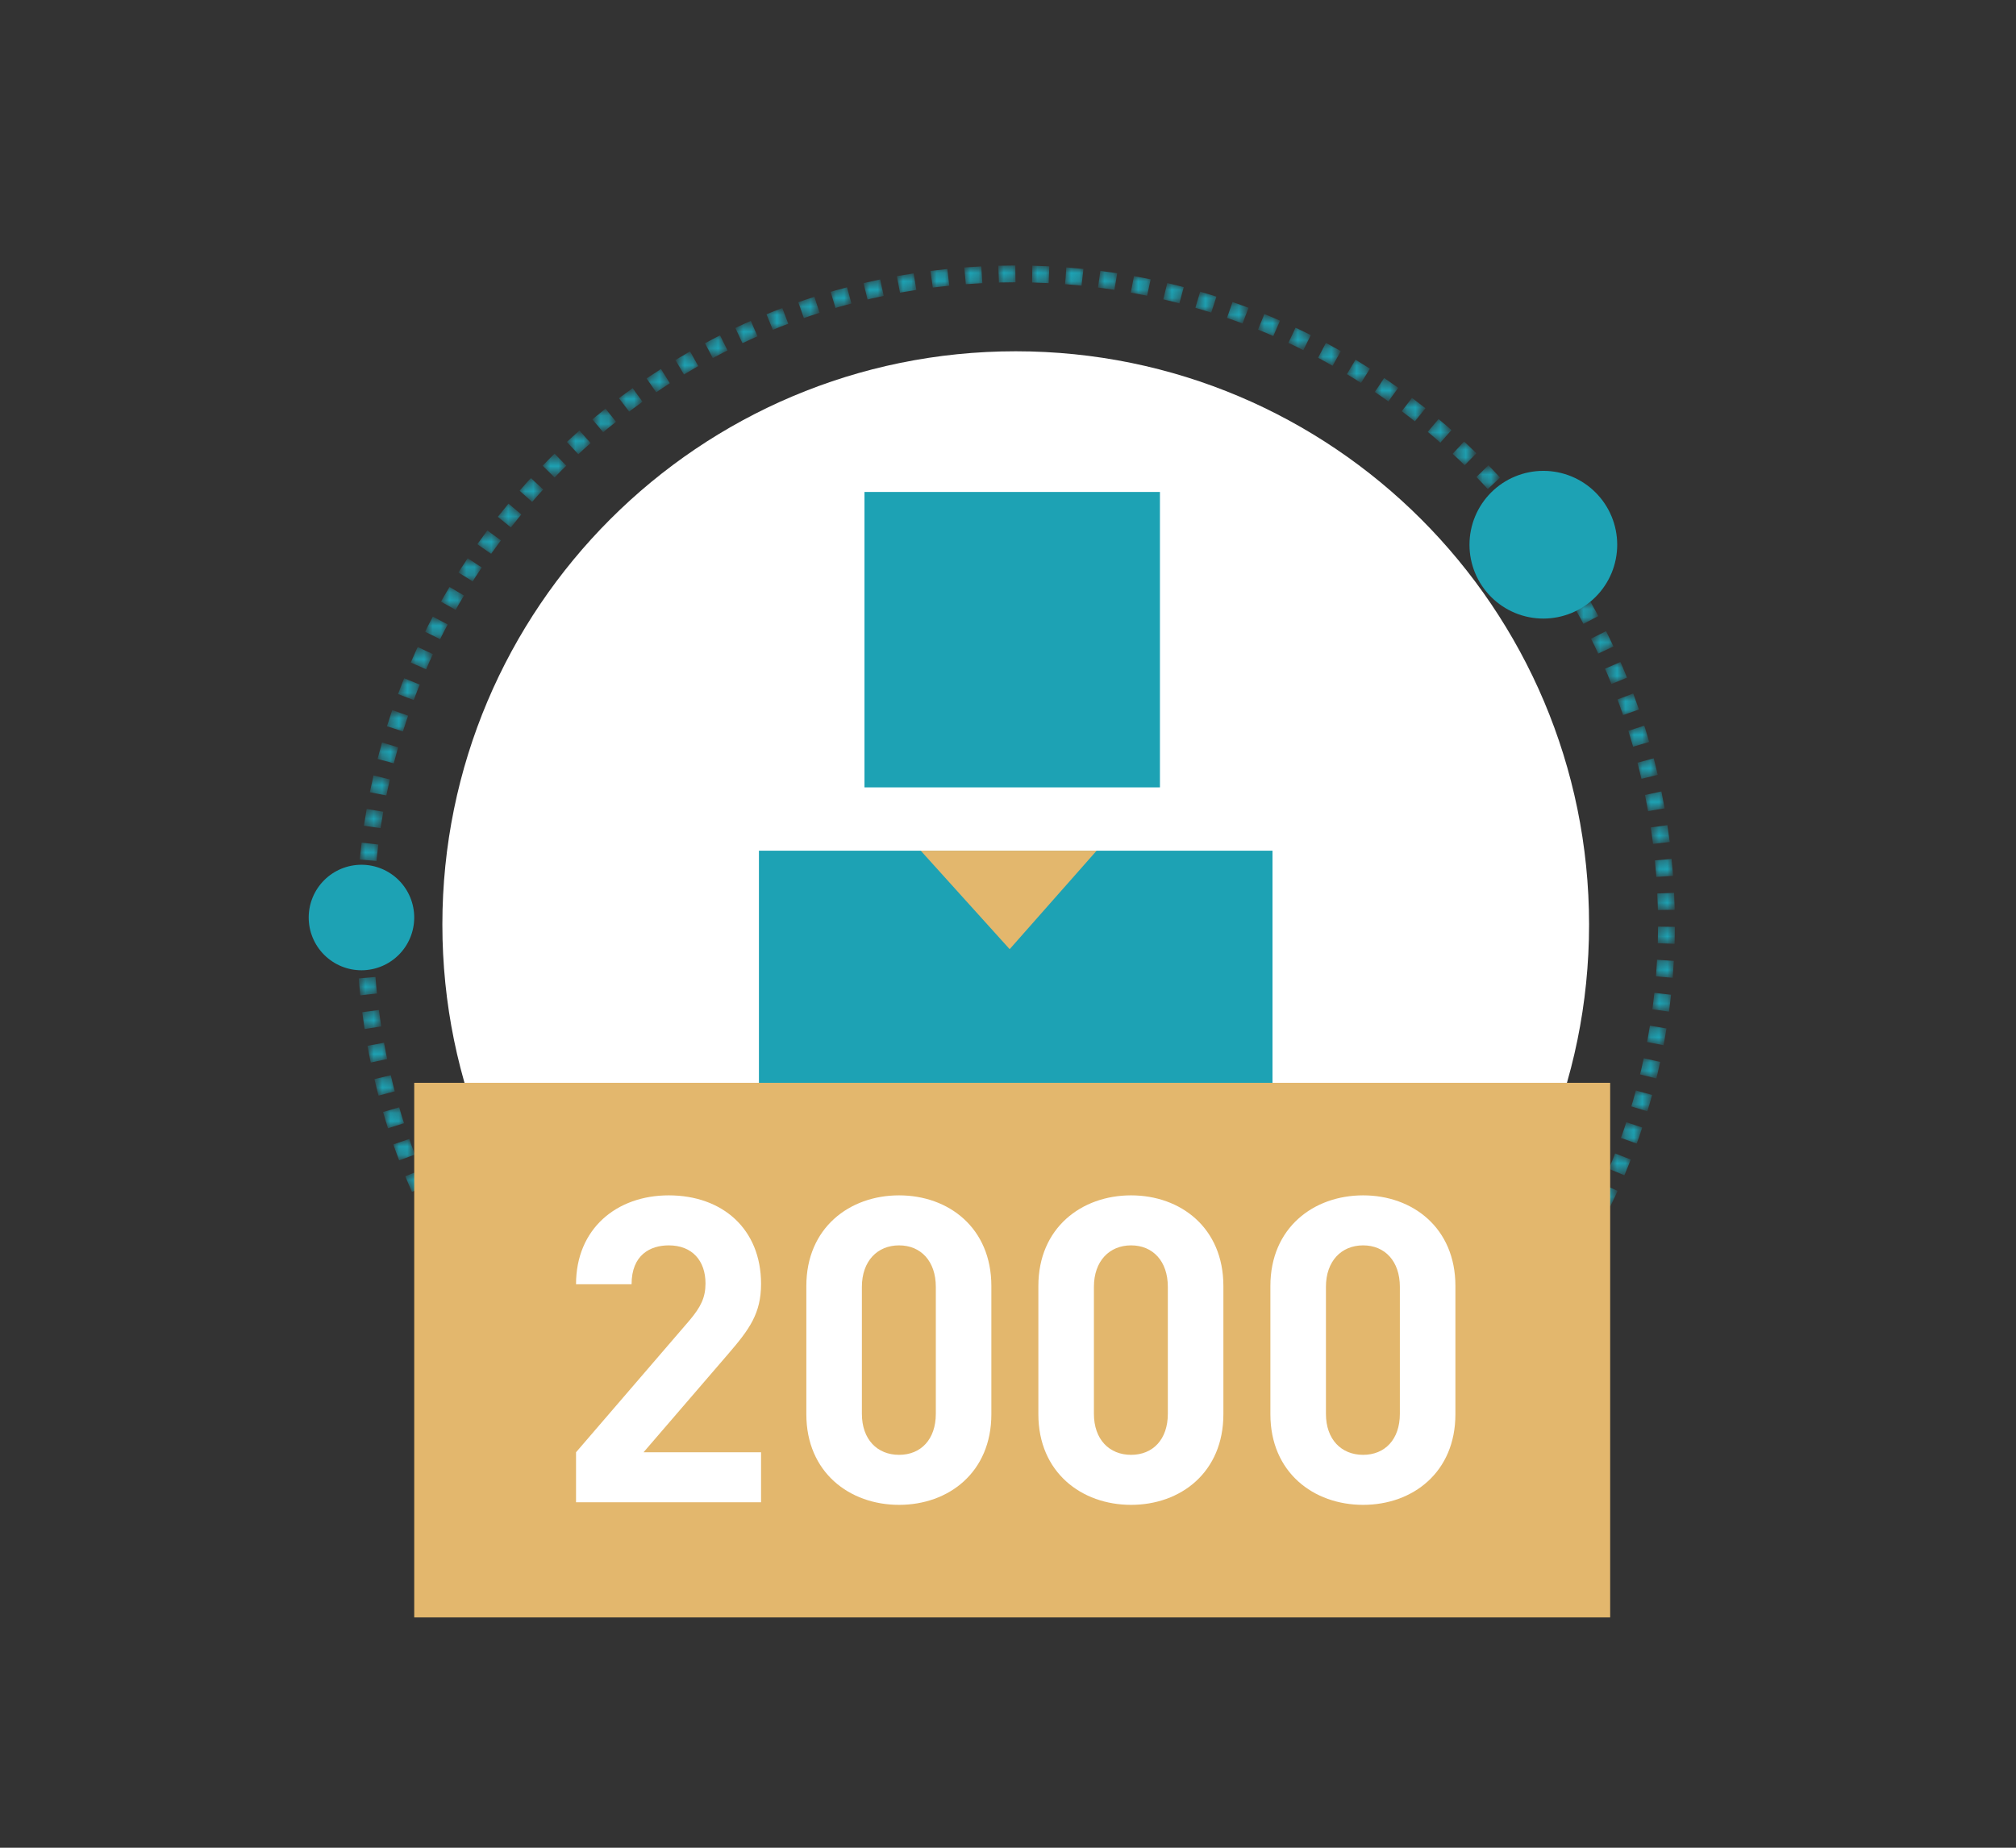 <svg width="240" height="220" viewBox="0 0 240 220" fill="none" xmlns="http://www.w3.org/2000/svg">
<rect x="0" y="0" width="240" height="220" fill="#333333" stroke="none"/>
<mask id="mask0_2586_4533" style="mask-type:luminance" maskUnits="userSpaceOnUse" x="42" y="31" width="158" height="158">
<path d="M120.081 187.55C162.866 187.55 198.388 152.866 198.388 110.081C198.388 67.296 163.704 32.612 120.919 32.612C78.134 32.612 43.45 67.296 43.45 110.081C43.45 152.866 77.297 187.55 120.081 187.55Z" stroke="#1DA2B4" stroke-width="2" stroke-dasharray="2 2"/>
</mask>
<g mask="url(#mask0_2586_4533)">
<path d="M120.081 187.55C162.866 187.55 198.388 152.866 198.388 110.081C198.388 67.296 163.704 32.612 120.919 32.612C78.134 32.612 43.45 67.296 43.45 110.081C43.45 152.866 77.297 187.55 120.081 187.55Z" stroke="#1DA2B4" stroke-width="2" stroke-dasharray="2 2"/>
</g>
<path fill-rule="evenodd" clip-rule="evenodd" d="M120.919 178.338C158.616 178.338 189.175 147.778 189.175 110.081C189.175 72.384 158.616 41.825 120.919 41.825C83.222 41.825 52.663 72.384 52.663 110.081C52.663 147.778 83.222 178.338 120.919 178.338Z" fill="white"/>
<path fill-rule="evenodd" clip-rule="evenodd" d="M90.35 101.288H151.488V162.425H90.35V101.288Z" fill="#1DA2B4"/>
<path fill-rule="evenodd" clip-rule="evenodd" d="M43.031 102.963C41.365 102.963 39.768 103.624 38.59 104.802C37.412 105.98 36.75 107.578 36.75 109.244C36.75 110.91 37.412 112.507 38.59 113.685C39.768 114.863 41.365 115.525 43.031 115.525C44.697 115.525 46.295 114.863 47.473 113.685C48.651 112.507 49.312 110.91 49.312 109.244C49.312 107.578 48.651 105.98 47.473 104.802C46.295 103.624 44.697 102.963 43.031 102.963Z" fill="#1DA2B4"/>
<path fill-rule="evenodd" clip-rule="evenodd" d="M183.731 56.062C182.576 56.062 181.433 56.29 180.366 56.732C179.299 57.174 178.33 57.822 177.513 58.638C176.697 59.455 176.049 60.424 175.607 61.491C175.165 62.558 174.938 63.701 174.938 64.856C174.938 66.011 175.165 67.155 175.607 68.222C176.049 69.288 176.697 70.258 177.513 71.074C178.33 71.891 179.299 72.539 180.366 72.981C181.433 73.422 182.576 73.65 183.731 73.65C184.886 73.65 186.03 73.422 187.096 72.981C188.163 72.539 189.133 71.891 189.949 71.074C190.766 70.258 191.414 69.288 191.856 68.222C192.298 67.155 192.525 66.011 192.525 64.856C192.525 63.701 192.298 62.558 191.856 61.491C191.414 60.424 190.766 59.455 189.949 58.638C189.133 57.822 188.163 57.174 187.096 56.732C186.03 56.29 184.886 56.062 183.731 56.062Z" fill="#1DA2B4"/>
<path fill-rule="evenodd" clip-rule="evenodd" d="M49.312 128.925H191.687V192.575H49.312V128.925Z" fill="#E3B76D"/>
<path d="M90.601 178.87V172.915H76.612L86.735 161.157C89.228 158.256 90.601 156.373 90.601 152.861C90.601 146.346 86.023 142.325 79.614 142.325C73.408 142.325 68.575 146.295 68.575 152.912H75.188C75.188 149.4 77.426 148.28 79.614 148.28C82.411 148.28 83.988 150.112 83.988 152.81C83.988 154.49 83.429 155.609 82.106 157.187L68.575 172.915V178.87H90.601ZM107.032 179.175C112.933 179.175 118.019 175.307 118.019 168.385V153.115C118.019 146.193 112.933 142.325 107.032 142.325C101.131 142.325 95.993 146.193 95.993 153.115V168.385C95.993 175.307 101.131 179.175 107.032 179.175ZM107.032 173.22C104.438 173.22 102.606 171.388 102.606 168.334V153.217C102.606 150.163 104.438 148.28 107.032 148.28C109.626 148.28 111.407 150.163 111.407 153.217V168.334C111.407 171.388 109.626 173.22 107.032 173.22ZM134.653 179.175C140.554 179.175 145.641 175.307 145.641 168.385V153.115C145.641 146.193 140.554 142.325 134.653 142.325C128.753 142.325 123.615 146.193 123.615 153.115V168.385C123.615 175.307 128.753 179.175 134.653 179.175ZM134.653 173.22C132.059 173.22 130.228 171.388 130.228 168.334V153.217C130.228 150.163 132.059 148.28 134.653 148.28C137.248 148.28 139.028 150.163 139.028 153.217V168.334C139.028 171.388 137.248 173.22 134.653 173.22ZM162.275 179.175C168.176 179.175 173.263 175.307 173.263 168.385V153.115C173.263 146.193 168.176 142.325 162.275 142.325C156.374 142.325 151.237 146.193 151.237 153.115V168.385C151.237 175.307 156.374 179.175 162.275 179.175ZM162.275 173.22C159.681 173.22 157.85 171.388 157.85 168.334V153.217C157.85 150.163 159.681 148.28 162.275 148.28C164.869 148.28 166.65 150.163 166.65 153.217V168.334C166.65 171.388 164.869 173.22 162.275 173.22Z" fill="white"/>
<path fill-rule="evenodd" clip-rule="evenodd" d="M102.913 58.575H138.088V93.75H102.913V58.575Z" fill="#1DA2B4"/>
<path fill-rule="evenodd" clip-rule="evenodd" d="M109.612 101.288L120.198 113.013L130.55 101.288H109.612Z" fill="#E3B76D"/>
<mask id="mask1_2586_4533" style="mask-type:alpha" maskUnits="userSpaceOnUse" x="0" y="0" width="240" height="220">
<rect width="240" height="220" fill="#D9D9D9"/>
</mask>
<g mask="url(#mask1_2586_4533)">
</g>
</svg>
